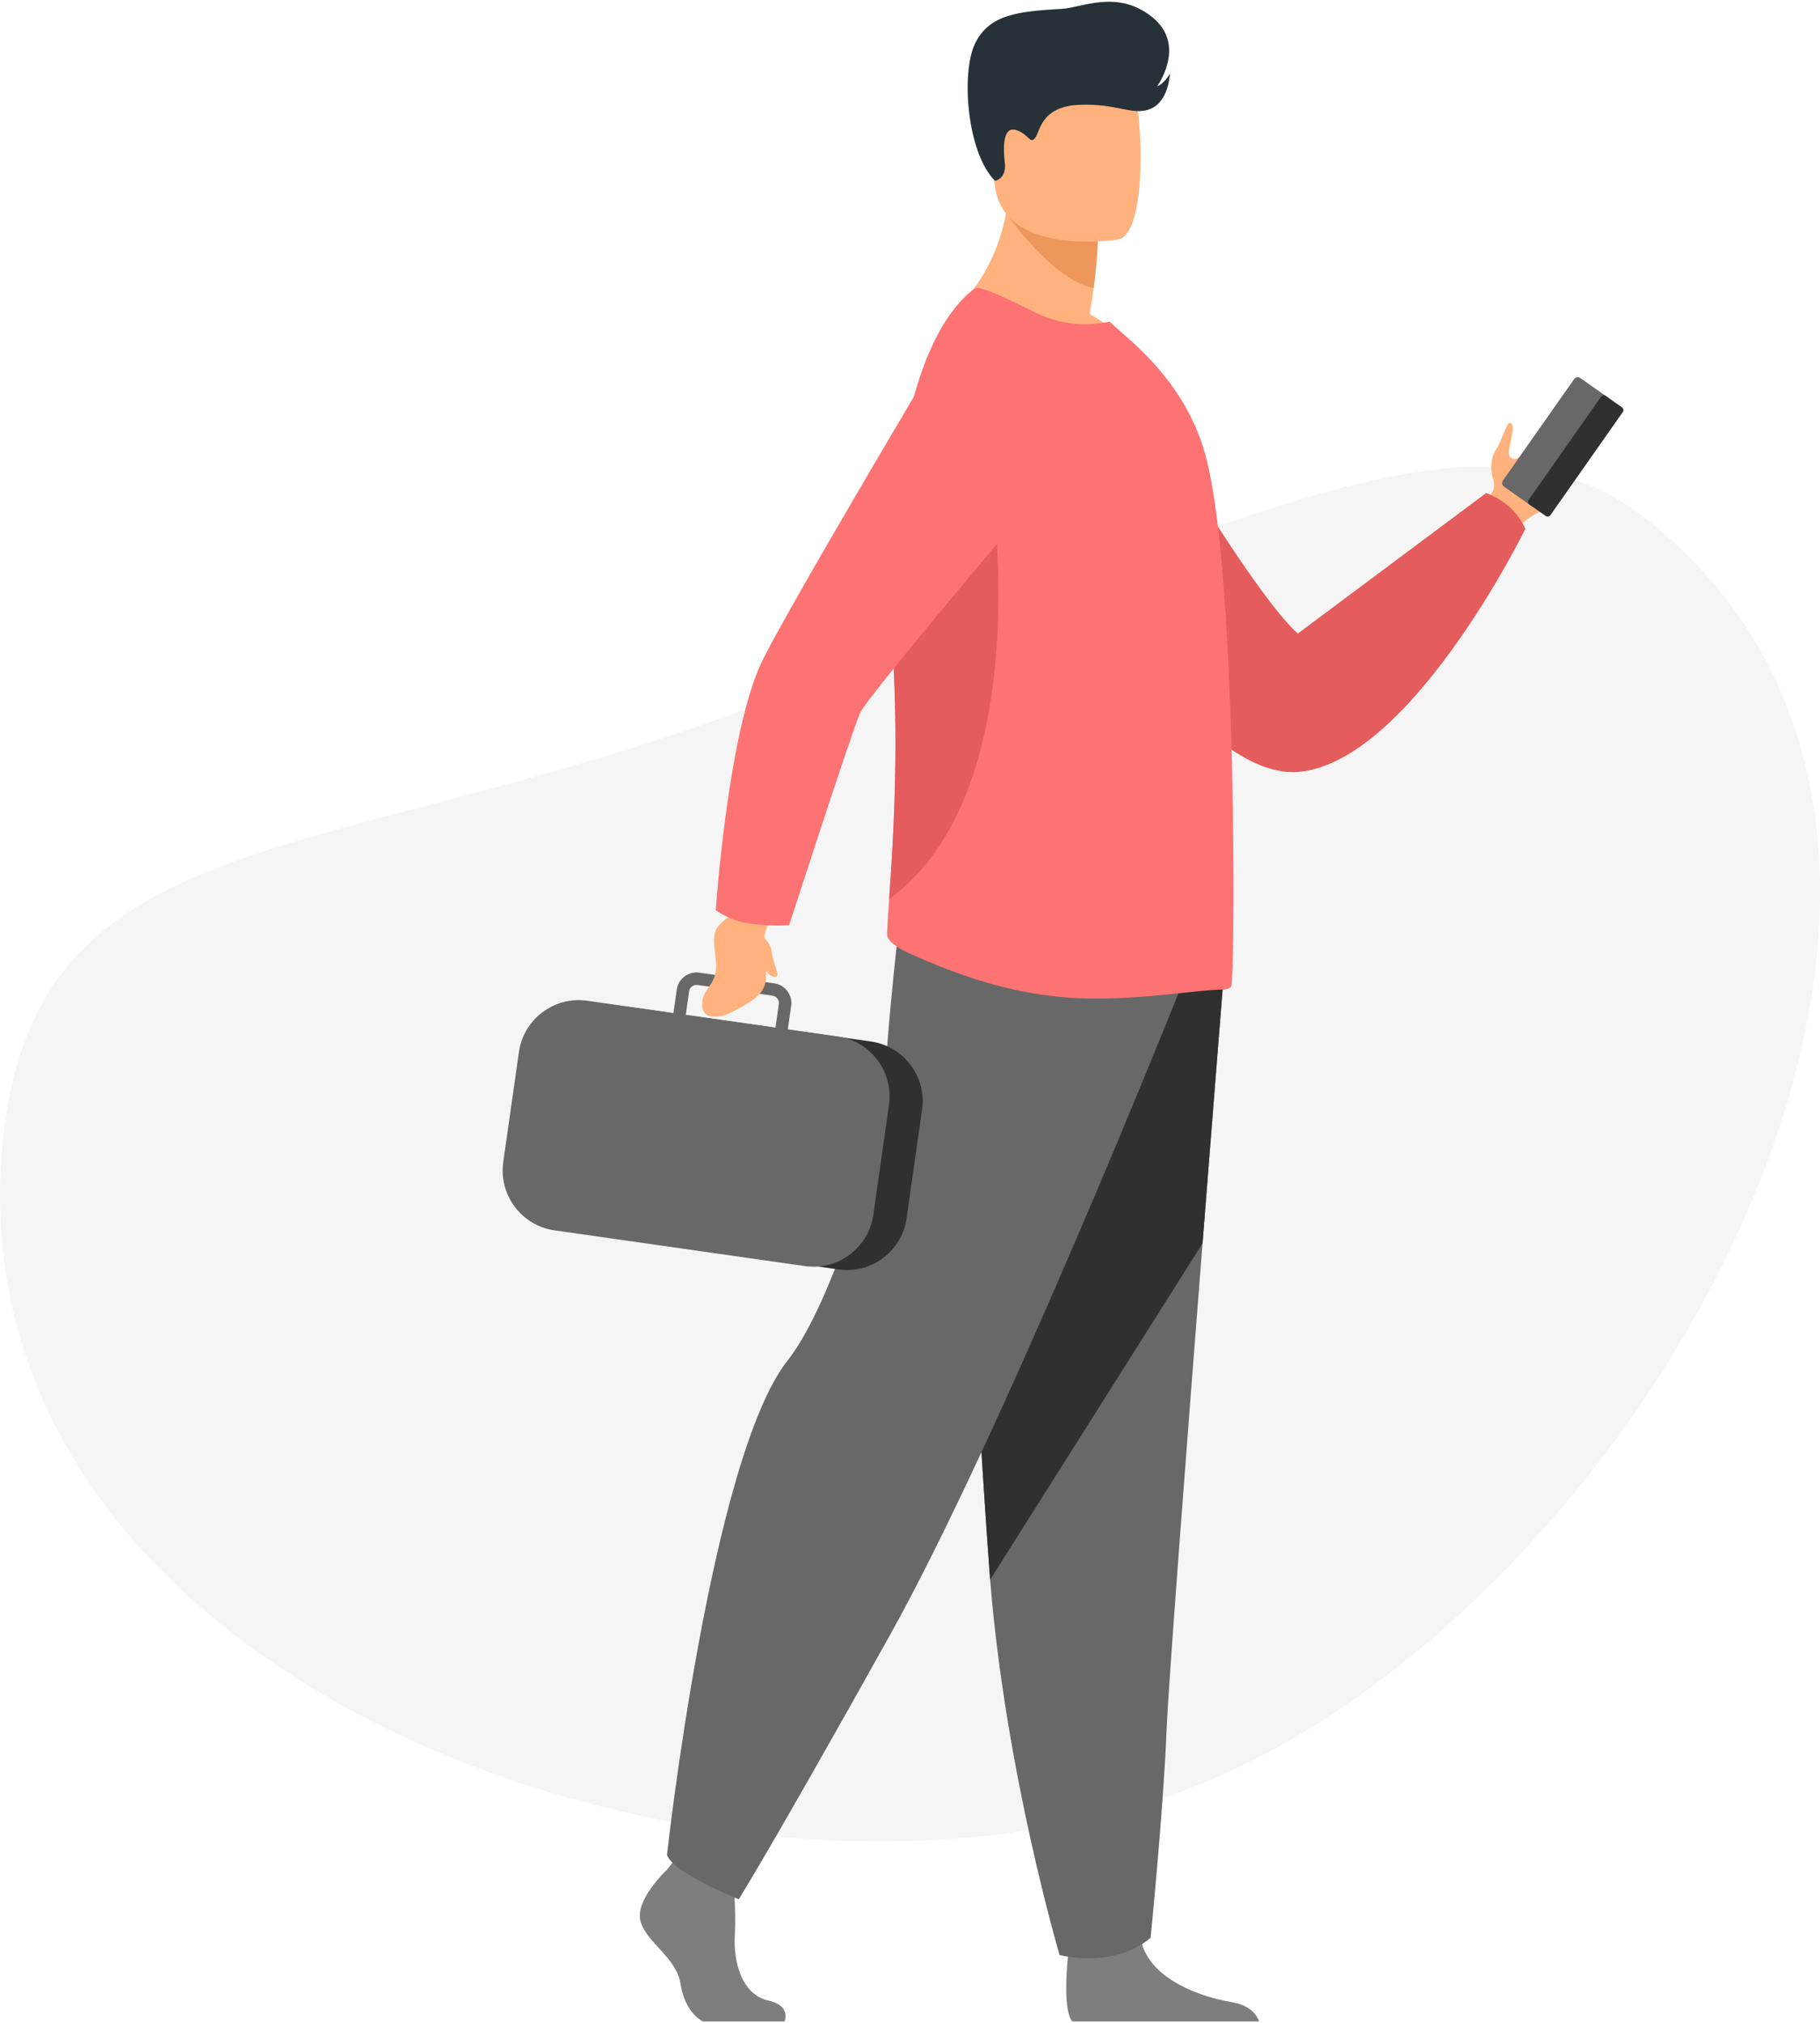 <svg width="521" height="579" viewBox="0 0 521 579" fill="none" xmlns="http://www.w3.org/2000/svg">
<path d="M470.907 148.226C592.606 243.516 470.354 461.928 340.476 511.847C210.598 561.761 -12.812 484.962 0.575 328.993C8.834 232.747 92.366 249.619 222.244 199.7C352.122 149.781 423.621 111.194 470.912 148.221L470.907 148.226Z" fill="#F5F5F5"/>
<path d="M452.52 130.135C450.083 136.687 445.862 144.294 441.431 146.185C436.409 148.329 434.311 151.359 434.311 151.359L430.253 149.001L425.41 146.185C425.41 146.185 425.525 145.648 425.763 144.772C425.997 143.901 426.36 142.682 426.852 141.334C426.852 141.334 428.339 139.424 427.429 137.02C426.519 134.622 426.703 130.916 428.254 128.652C429.811 126.393 431.307 120.826 432.242 120.99C434.51 121.378 431.128 129.03 432.098 130.453C432.973 131.737 434.072 131.294 434.276 131.199C434.291 131.189 434.301 131.184 434.316 131.179C440.671 128.383 448.383 113.308 451.794 115.343C453.067 116.104 453.559 127.343 452.525 130.14L452.52 130.135Z" fill="#FFB27D"/>
<path d="M430.532 139.264L438.493 144.861C439.054 145.254 439.84 145.12 440.233 144.558L460.63 115.517C461.023 114.954 460.888 114.168 460.327 113.775L452.366 108.178C451.804 107.78 451.018 107.919 450.625 108.481L430.228 137.522C429.836 138.085 429.97 138.871 430.532 139.264Z" fill="#686868"/>
<path d="M437.821 144.389L442.49 147.672C442.918 147.971 443.515 147.871 443.818 147.439L464.558 117.91C464.861 117.482 464.757 116.885 464.329 116.582L459.66 113.298C459.233 112.994 458.636 113.099 458.333 113.527L437.593 143.055C437.294 143.483 437.394 144.08 437.821 144.379V144.389Z" fill="#303030"/>
<path d="M316.309 97.59C316.309 97.59 356.824 168.295 371.523 181.305L425.414 141.104C425.414 141.104 433.236 143.503 436.657 151.359C436.657 151.359 403.928 218.073 371.707 220.904C339.485 223.73 294.261 140.94 294.261 140.94L316.309 97.595V97.59Z" fill="#E55C5C"/>
<path d="M224.629 578.495H201.219C198.27 576.893 195.645 573.226 194.814 567.763C193.671 560.216 185.217 556.101 183.388 549.932C181.563 543.762 190.931 535.076 190.931 535.076L192.497 533.056L194.128 530.961L209.667 534.623C209.667 534.623 210.05 538.324 210.283 543.041C210.453 546.444 210.542 550.375 210.353 553.823C209.896 562.052 212.65 570.913 219.96 572.515C225.365 573.699 225.121 576.903 224.624 578.5L224.629 578.495Z" fill="#7E7E7E"/>
<path d="M360.48 578.495H306.947C304.371 575.351 305.321 563.748 305.709 559.962C305.788 559.201 305.843 558.753 305.843 558.753C305.843 558.753 324.122 544.121 326.633 555.325C326.707 555.679 326.802 556.022 326.901 556.36C330.064 566.838 344.255 571.6 352.45 572.928C357.775 573.794 359.744 576.565 360.475 578.495H360.48Z" fill="#7E7E7E"/>
<path d="M350.281 279.503C350.281 279.503 347.507 314.156 344.245 355.81C339.809 412.394 334.479 481.899 333.952 495.064C333.042 517.931 329.382 554.499 329.382 554.499C329.382 554.499 320.705 563.186 303.337 559.524C303.337 559.524 287.863 507.318 283.442 452.077C283.372 451.172 283.303 450.261 283.238 449.346C279.126 393.11 272.731 274.697 272.731 274.697L350.291 279.498L350.281 279.503Z" fill="#686868"/>
<path d="M350.282 279.504C350.282 279.504 347.508 314.157 344.246 355.81L283.438 452.083C283.369 451.177 283.299 450.267 283.234 449.351C279.122 393.115 272.728 274.703 272.728 274.703L350.287 279.504H350.282Z" fill="#303030"/>
<path d="M337.602 283.618C337.602 283.618 287.57 409.115 254.672 468.093C221.775 527.07 211.492 543.529 211.492 543.529C211.492 543.529 192.641 535.986 190.931 530.841C190.931 530.841 203.511 416.981 225.544 389.229C237.995 373.547 252.619 326.48 253.3 310.022C253.986 293.564 257.755 260.99 257.755 260.99L337.602 283.623V283.618Z" fill="#686868"/>
<path d="M325.145 100.666C305.594 106.84 271.766 90.178 271.766 90.178C271.766 90.178 289.791 76.64 288.846 48.495L303.963 60.684L314.231 68.963C314.231 68.963 314.191 73.844 313.067 82.396C312.769 84.645 312.401 87.153 311.938 89.894C320.332 94.501 325.145 100.661 325.145 100.661V100.666Z" fill="#FFB27D"/>
<path d="M314.236 68.969C314.236 68.969 314.197 73.849 313.073 82.402C301.696 80.447 288.788 62.048 288.788 62.048C294.58 60.376 299.652 60.073 303.968 60.69L314.236 68.969Z" fill="#ED975D"/>
<path d="M320.213 68.501C320.213 68.501 287.917 73.869 284.889 53.694C281.856 33.519 275.645 20.623 296.137 16.344C316.628 12.066 321.799 19.16 324.45 25.648C327.1 32.136 328.537 66.585 320.213 68.501Z" fill="#FFB27D"/>
<path d="M352.433 282.389C351.847 282.876 351.16 283.175 350.38 283.175C343.036 283.075 321.629 287.155 303.51 285.294C288.239 283.827 274.719 279.299 260.205 272.791C258.276 271.926 253.84 269.557 253.94 267.403C254.004 265.045 254.238 261.617 254.531 257.308C255.561 242.318 257.351 216.531 255.605 186.778C255.292 181.241 255.128 175.743 255.108 170.335C254.959 130.015 262.95 94.551 279.006 82.55C280.378 81.565 288.796 85.685 296.533 89.501C303.679 93.028 310.829 93.416 317.582 92.048L324.334 98.023C332.559 105.666 341.569 116.049 345.482 131.821C348.813 145.239 350.768 169.439 351.847 194.52C352.334 205.883 352.732 217.346 352.831 228.223V228.611C352.926 229.69 352.926 230.864 352.926 231.944C353.318 259.861 352.926 282.001 352.438 282.394L352.433 282.389Z" fill="#FD7373"/>
<path d="M254.538 257.298C255.567 242.308 257.357 216.521 255.612 186.768C255.298 181.231 255.134 175.733 255.114 170.325C261.802 154.09 267.272 142.319 267.272 142.319H284.129C284.129 142.319 296.49 226.79 254.543 257.298H254.538Z" fill="#E55C5C"/>
<path d="M249.37 298.061L177.468 287.812C168.11 286.478 159.364 293.046 158.031 302.409L153.591 333.585C152.258 342.948 158.822 351.7 168.18 353.033L240.081 363.287C249.439 364.621 258.186 358.053 259.518 348.69L263.959 317.514C265.291 308.151 258.728 299.399 249.37 298.066V298.061Z" fill="#303030"/>
<path d="M253.428 307.355C251.409 302.291 247.048 298.295 241.514 296.942C241.514 296.942 241.504 296.942 241.499 296.942C240.957 296.813 240.405 296.698 239.838 296.619L225.523 294.579L226.478 287.852C226.691 286.35 226.309 284.852 225.394 283.633C224.479 282.419 223.146 281.623 221.644 281.414L217.91 280.882L202.878 278.737L200.168 278.349C197.066 277.907 194.172 280.076 193.734 283.185L192.779 289.912L168.066 286.385C158.674 285.046 149.897 291.638 148.555 301.037L144.065 332.575C142.727 341.974 149.315 350.755 158.708 352.094L230.48 362.333C231.748 362.517 233.001 362.547 234.225 362.452H234.24C236.204 362.303 238.093 361.81 239.843 361.039C245.119 358.711 249.127 353.785 249.997 347.68L254.492 316.147C254.93 313.072 254.517 310.067 253.438 307.365L253.428 307.355ZM197.265 283.683C197.399 282.743 198.135 282.031 199.03 281.887C199.239 281.852 199.447 281.847 199.671 281.877L202.864 282.33L214.693 284.021L221.142 284.942C222.301 285.106 223.111 286.185 222.947 287.345L221.992 294.071L196.31 290.405L197.27 283.678L197.265 283.683Z" fill="#686868"/>
<path d="M218.86 268.429C218.88 268.045 218.899 267.652 218.929 267.244C219.078 265.234 222.857 260.199 222.857 260.199L213.39 255.284L209.641 261.483C203.982 265.991 203.878 266.07 204.907 274.702C205.802 282.185 200.909 282.275 201.029 287.613C201.143 292.957 208.025 290.33 208.025 290.33C218.686 285.32 219.571 282.802 219.243 277.722C220.252 279.16 221.386 279.996 222.345 279.369C223.191 278.817 221.5 276.633 220.764 271.568C220.655 270.812 219.76 269.543 218.855 268.429H218.86Z" fill="#FFB27D"/>
<path d="M213.251 264.06C219.322 265.245 225.9 264.767 225.9 264.767C225.9 264.767 243.925 209.058 246.243 203.969C248.565 198.879 299.776 138.648 299.776 138.648L278.439 85.223C278.439 85.223 223.046 177.803 217.422 190.814C208.129 212.312 204.902 260.508 204.902 260.508C204.902 260.508 208.477 263.13 213.246 264.06H213.251Z" fill="#FD7373"/>
<path d="M284.864 51.754C284.864 51.754 288.175 51.201 287.643 46.634C287.106 42.067 287.116 36.096 290.826 37.211C294.535 38.325 294.719 41.295 296.246 39.559C297.772 37.823 297.797 30.509 308.841 30.001C319.885 29.494 324.37 33.34 329.506 31.081C334.643 28.822 334.911 21.046 334.911 21.046C334.911 21.046 333.449 23.822 331.247 24.708C331.247 24.708 339.814 12.981 329.894 4.941C319.974 -3.099 309.86 2.165 304.122 2.513C291.477 3.279 283.307 4.04 279.175 12.354C275.043 20.668 276.749 43.758 284.864 51.764V51.754Z" fill="#263238"/>
</svg>

